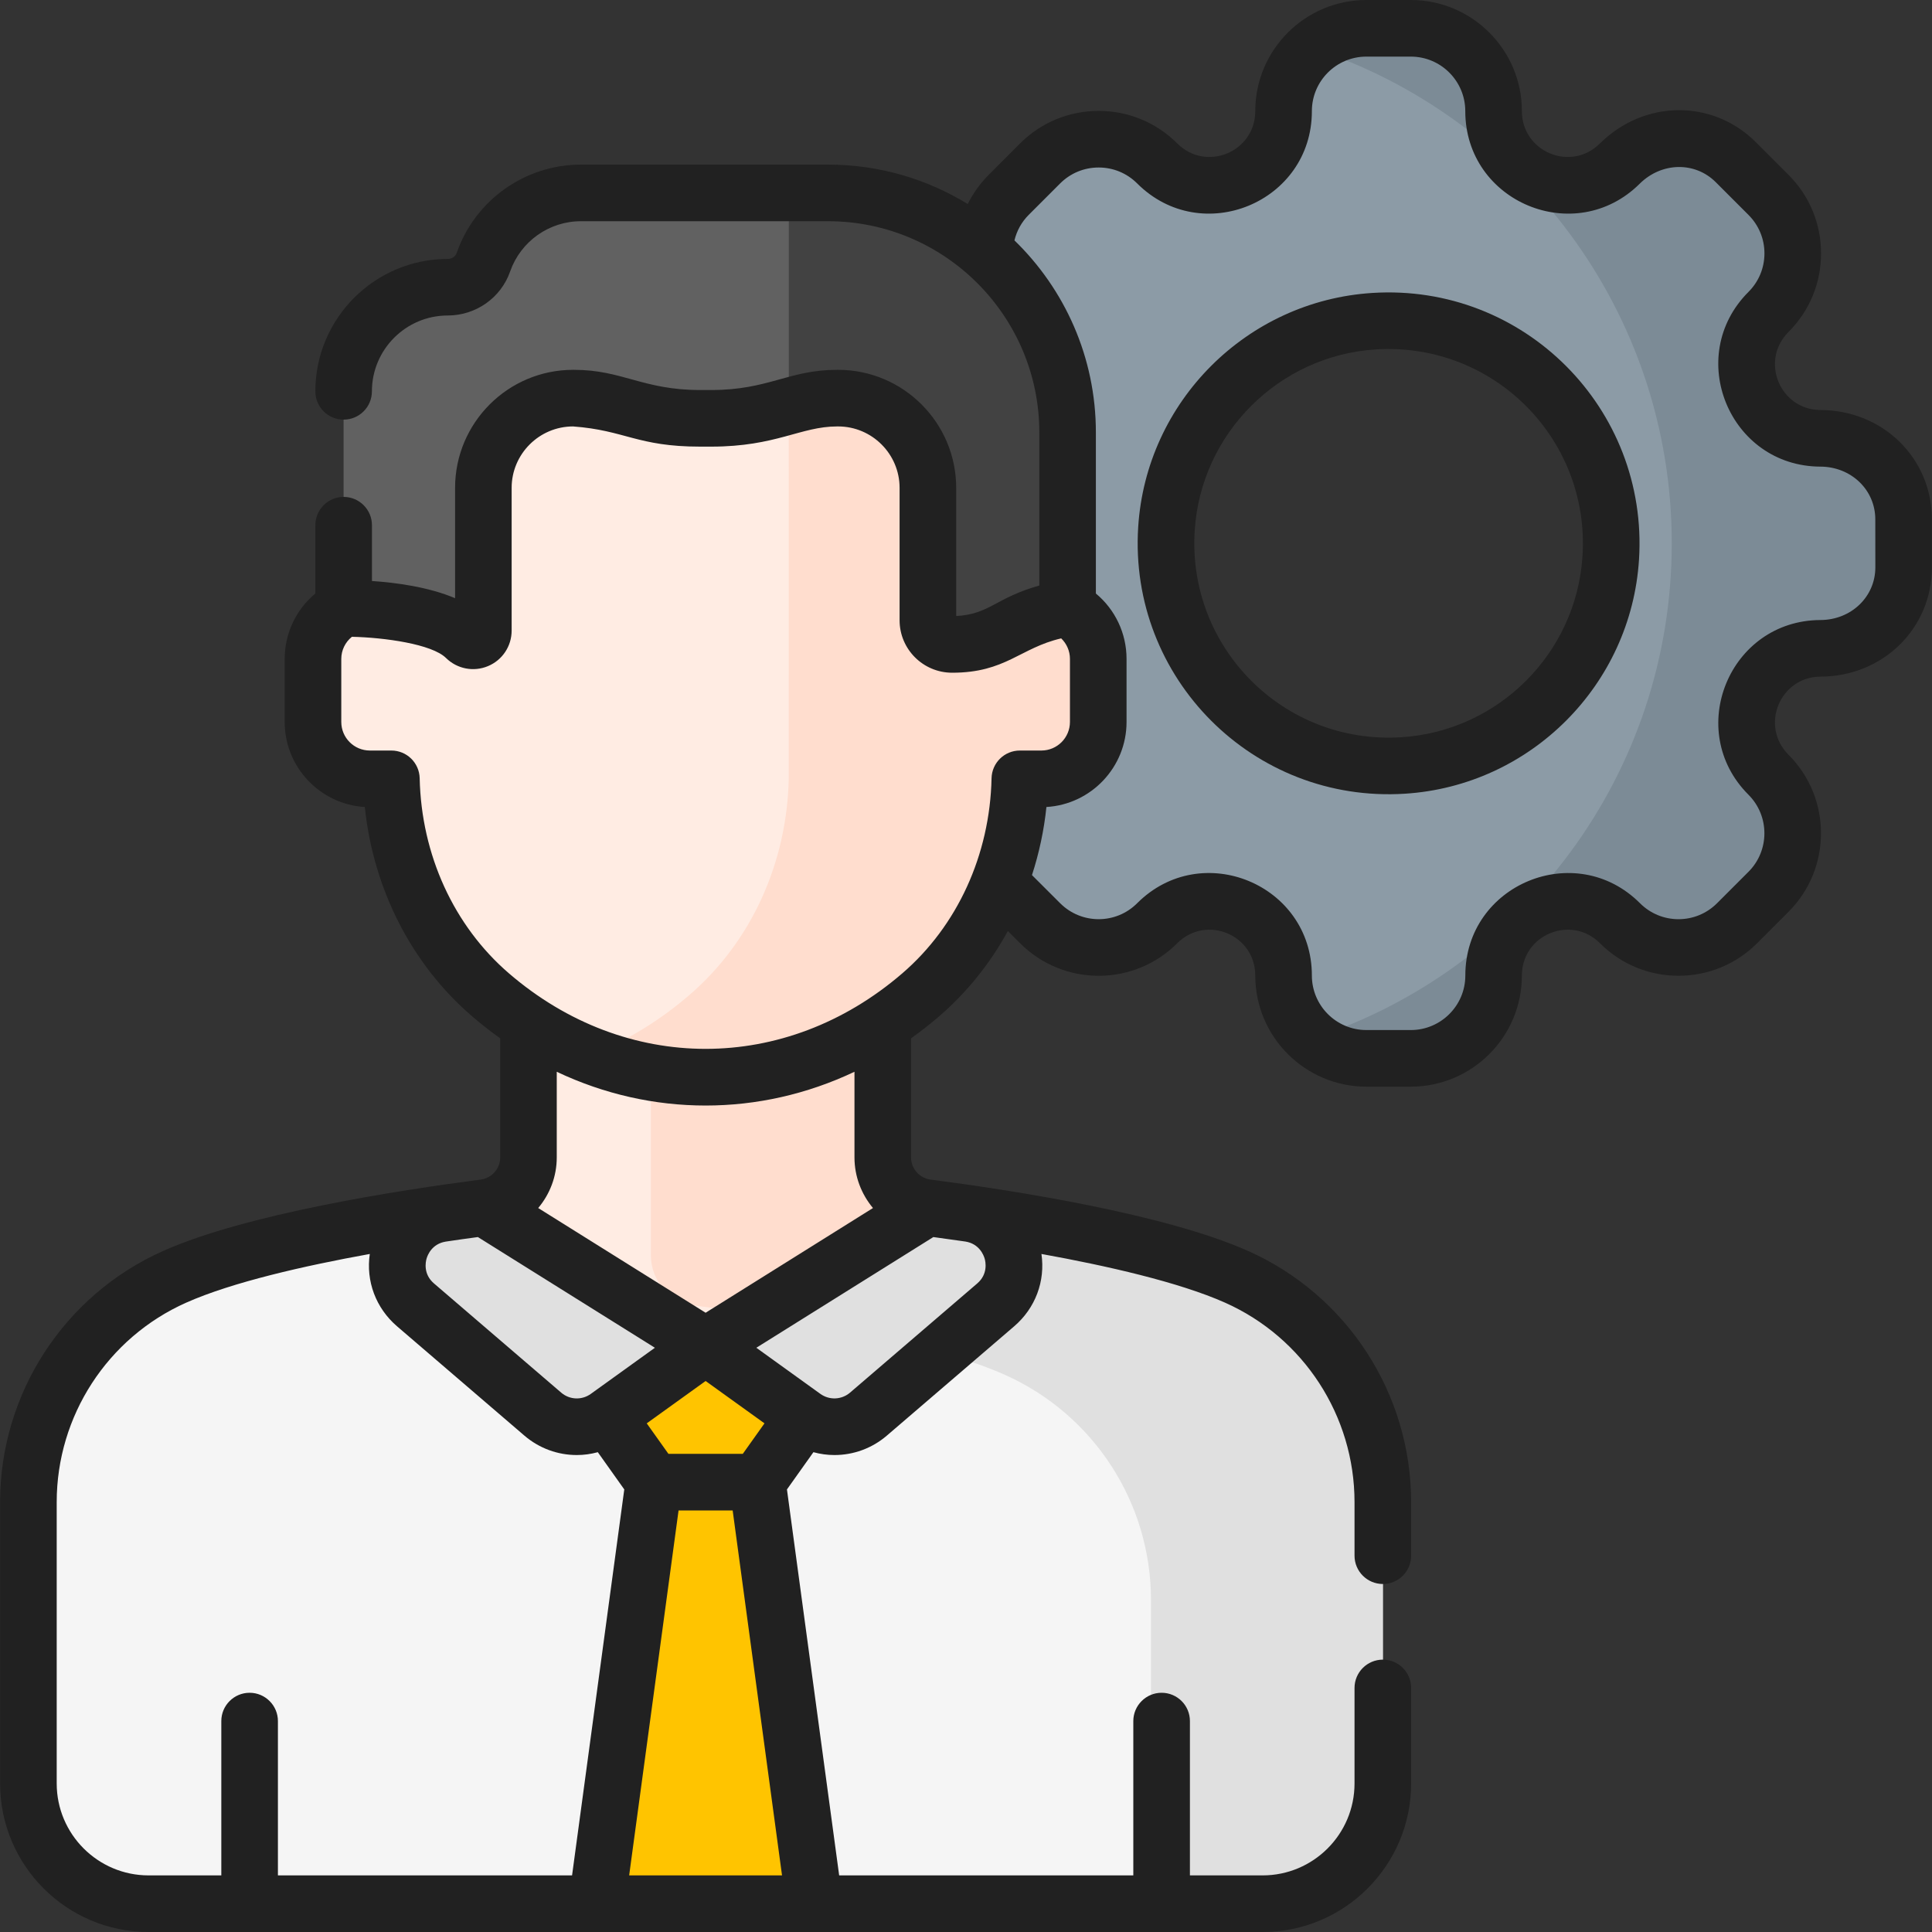 <svg width="40" height="40" viewBox="0 0 40 40" fill="none" xmlns="http://www.w3.org/2000/svg">
<rect x="0" y="0" width="40" height="40" fill="#333333" stroke="none"/>
<path d="M37.692 9.075C36.331 9.07 35.651 7.423 36.615 6.458C37.284 5.789 37.284 4.704 36.615 4.034L35.938 3.357C35.268 2.688 34.207 2.722 33.535 3.388C32.569 4.347 30.924 3.663 30.924 2.3C30.924 1.353 30.156 0.586 29.209 0.586H28.289C27.343 0.586 26.575 1.354 26.575 2.3C26.575 3.666 24.924 4.349 23.959 3.384C23.289 2.715 22.204 2.715 21.535 3.384L20.884 4.035C20.215 4.704 20.215 5.789 20.884 6.459C21.848 7.423 21.168 9.07 19.807 9.075C18.86 9.079 18.086 9.805 18.086 10.752V11.709C18.086 12.656 18.854 13.423 19.8 13.423C21.166 13.423 21.85 15.074 20.884 16.04C20.215 16.709 20.215 17.794 20.884 18.464L21.535 19.114C22.204 19.784 23.289 19.784 23.959 19.114C24.924 18.149 26.575 18.833 26.575 20.198C26.575 21.145 27.343 21.912 28.289 21.912H29.21C30.156 21.912 30.924 21.145 30.924 20.198C30.924 18.833 32.575 18.149 33.54 19.114C34.209 19.784 35.295 19.784 35.964 19.114L36.615 18.464C37.284 17.794 37.284 16.709 36.615 16.04C35.651 15.076 36.331 13.428 37.692 13.423C38.639 13.42 39.413 12.693 39.413 11.747V10.752C39.413 9.805 38.639 9.079 37.692 9.075ZM29.049 15.849C26.267 16.024 23.974 13.731 24.15 10.95C24.295 8.656 26.156 6.795 28.45 6.65C31.232 6.474 33.525 8.767 33.349 11.549C33.204 13.842 31.343 15.704 29.049 15.849Z" fill="#8C9BA6"/>
<path d="M37.692 9.075C36.331 9.07 35.651 7.423 36.615 6.458C37.284 5.789 37.284 4.704 36.615 4.034L35.938 3.357C35.268 2.688 34.207 2.722 33.535 3.388C32.569 4.347 30.924 3.663 30.924 2.3C30.924 1.353 30.156 0.586 29.209 0.586H28.289C27.864 0.586 27.476 0.741 27.176 0.997C31.493 2.405 34.612 6.463 34.612 11.249C34.612 16.036 31.493 20.093 27.176 21.501C27.476 21.757 27.864 21.912 28.289 21.912H29.209C30.156 21.912 30.924 21.145 30.924 20.198C30.924 18.833 32.575 18.149 33.54 19.114C34.209 19.784 35.295 19.784 35.964 19.114L36.615 18.464C37.284 17.794 37.284 16.709 36.615 16.04C35.651 15.076 36.331 13.428 37.692 13.423C38.639 13.42 39.413 12.693 39.413 11.747V10.752C39.413 9.805 38.639 9.079 37.692 9.075Z" fill="#7C8B96"/>
<path d="M19.192 25.003C18.668 24.936 18.276 24.49 18.276 23.963V19.162H10.941V23.963C10.941 24.49 10.55 24.936 10.026 25.003C10.026 25.003 8.652 29.627 14.609 29.627C20.565 29.627 19.192 25.003 19.192 25.003Z" fill="#FFECE3"/>
<path d="M13.476 19.162V25.99C13.476 26.518 13.868 26.963 14.391 27.031C15.466 27.171 17.305 27.442 18.893 27.842C19.648 26.54 19.192 25.003 19.192 25.003C18.668 24.936 18.276 24.49 18.276 23.963V19.162H13.476Z" fill="#FFDDCE"/>
<path d="M21.56 12.464H21.116V11.943V10.698C21.116 8.94 20.395 7.236 19.062 6.088C18.017 5.189 16.549 4.403 14.609 4.382C12.669 4.403 11.2 5.189 10.156 6.088C8.823 7.235 8.101 8.939 8.101 10.698V11.943V12.464H7.658C7.007 12.464 6.48 12.992 6.48 13.642V14.947C6.48 15.598 7.007 16.125 7.658 16.125H8.103C8.14 17.834 8.858 19.48 10.156 20.597C11.2 21.497 12.669 22.282 14.609 22.304C16.549 22.282 18.017 21.497 19.062 20.597C20.36 19.48 21.078 17.834 21.115 16.125H21.56C22.211 16.125 22.738 15.598 22.738 14.947V13.642C22.738 12.992 22.211 12.464 21.56 12.464Z" fill="#FFECE3"/>
<path d="M21.56 12.464H21.116V11.943V10.698C21.116 8.94 20.395 7.236 19.062 6.088C18.352 5.477 17.447 4.919 16.331 4.617L16.33 16.125C16.294 17.834 15.575 19.48 14.277 20.597C13.716 21.081 13.031 21.531 12.217 21.848C12.916 22.12 13.712 22.294 14.609 22.304C16.549 22.282 18.017 21.497 19.062 20.597C20.36 19.48 21.078 17.834 21.115 16.125H21.56C22.211 16.125 22.738 15.598 22.738 14.947V13.642C22.738 12.992 22.211 12.464 21.56 12.464Z" fill="#FFDDCE"/>
<path d="M26.141 39.414C27.516 39.414 28.63 38.3 28.63 36.925V31.099C28.63 29.083 27.443 27.255 25.601 26.434C23.923 25.688 20.753 25.206 19.192 25.003L14.609 27.87L10.026 25.003C8.465 25.206 5.295 25.688 3.617 26.434C1.775 27.255 0.588 29.083 0.588 31.099V36.925C0.588 38.3 1.702 39.414 3.077 39.414H26.141Z" fill="#F5F5F5"/>
<path d="M25.601 26.434C23.923 25.688 20.752 25.206 19.191 25.003L15.662 27.211C17.31 27.465 19.502 27.884 20.8 28.462C22.643 29.282 23.83 31.11 23.83 33.127V38.953C23.83 39.111 23.814 39.264 23.786 39.414H26.141C27.516 39.414 28.63 38.3 28.63 36.925V31.099C28.63 29.083 27.443 27.255 25.601 26.434Z" fill="#E0E0E0"/>
<path d="M17.143 3.994H12.028C11.094 3.994 10.3 4.593 10.009 5.427C9.9 5.74 9.601 5.947 9.27 5.947C8.08 5.947 7.114 6.912 7.114 8.102V12.597C7.114 12.597 9.006 12.575 9.646 13.206C9.78 13.338 10.007 13.245 10.007 13.056V10.101C10.007 9.075 10.839 8.243 11.865 8.243H11.887C12.195 8.243 12.499 8.291 12.789 8.382C13.342 8.556 13.914 8.661 14.494 8.661H14.724C15.303 8.661 15.876 8.556 16.428 8.382C16.719 8.291 17.023 8.243 17.33 8.243H17.353C18.379 8.243 19.21 9.075 19.21 10.101V12.842C19.21 13.118 19.435 13.343 19.711 13.343H19.713C20.138 13.343 20.551 13.219 20.917 13.004C21.49 12.668 22.103 12.597 22.103 12.597V8.954C22.103 6.215 19.883 3.994 17.143 3.994Z" fill="#616161"/>
<path d="M17.143 3.994H16.331L16.331 8.411C16.363 8.401 16.396 8.392 16.429 8.382C16.719 8.291 17.023 8.243 17.331 8.243H17.353C18.379 8.243 19.21 9.075 19.21 10.101V12.842C19.21 13.118 19.435 13.343 19.712 13.343H19.714C20.138 13.343 20.551 13.219 20.917 13.004C21.49 12.668 22.103 12.597 22.103 12.597V8.954C22.103 6.215 19.883 3.994 17.143 3.994Z" fill="#424242"/>
<path d="M8.603 27.017L11.237 29.277C11.616 29.603 12.169 29.626 12.575 29.334L14.609 27.87L10.026 25.003C9.773 25.036 9.477 25.077 9.152 25.124C8.233 25.259 7.899 26.412 8.603 27.017Z" fill="#E0E0E0"/>
<path d="M20.614 27.017L17.98 29.277C17.601 29.603 17.049 29.626 16.643 29.334L14.609 27.87L19.192 25.003C19.445 25.036 19.741 25.077 20.066 25.124C20.984 25.259 21.319 26.412 20.614 27.017Z" fill="#E0E0E0"/>
<path d="M14.609 27.87L12.575 29.334L13.537 30.686H15.681L16.643 29.334L14.609 27.87Z" fill="#FFC400"/>
<path d="M16.862 39.414L15.681 30.686H13.537L12.356 39.414H16.862Z" fill="#FFC400"/>
<path d="M28.413 6.065C25.814 6.229 23.729 8.313 23.565 10.913C23.367 14.04 25.95 16.632 29.086 16.433C31.685 16.269 33.769 14.185 33.934 11.585C34.131 8.459 31.55 5.866 28.413 6.065ZM32.764 11.512C32.637 13.524 31.024 15.137 29.012 15.264C26.571 15.417 24.582 13.404 24.735 10.987C24.862 8.975 26.475 7.361 28.487 7.234C30.914 7.082 32.918 9.082 32.764 11.512Z" fill="#212121"/>
<path d="M37.694 8.489C36.85 8.486 36.432 7.47 37.029 6.873C37.464 6.438 37.703 5.861 37.703 5.246C37.703 4.632 37.464 4.054 37.029 3.62L36.352 2.943C35.458 2.049 34.04 2.062 33.123 2.972C32.523 3.567 31.509 3.144 31.509 2.3C31.509 1.032 30.478 0 29.209 0H28.289C27.021 0 25.989 1.032 25.989 2.3C25.989 3.145 24.972 3.569 24.373 2.969C23.939 2.535 23.361 2.296 22.747 2.296C22.132 2.296 21.555 2.535 21.12 2.969L20.47 3.62C20.291 3.799 20.146 4.003 20.036 4.224C19.193 3.707 18.203 3.408 17.143 3.408H12.028C10.871 3.408 9.837 4.142 9.456 5.234C9.43 5.31 9.355 5.361 9.27 5.361C7.758 5.361 6.529 6.591 6.529 8.102C6.529 8.426 6.791 8.688 7.114 8.688C7.438 8.688 7.7 8.426 7.7 8.102C7.7 7.237 8.404 6.532 9.27 6.532C9.852 6.532 10.372 6.166 10.562 5.62C10.78 4.998 11.368 4.58 12.028 4.58H17.143C19.555 4.58 21.518 6.542 21.518 8.954V12.123C20.61 12.378 20.489 12.718 19.797 12.754V10.101C19.797 8.753 18.7 7.657 17.353 7.657H17.331C16.327 7.657 15.918 8.075 14.724 8.075H14.494C13.313 8.075 12.883 7.657 11.887 7.657H11.865C10.518 7.657 9.422 8.753 9.422 10.101V12.385C8.867 12.15 8.19 12.062 7.701 12.029V10.874C7.701 10.551 7.438 10.288 7.115 10.288C6.791 10.288 6.529 10.551 6.529 10.874V12.288C6.131 12.619 5.894 13.111 5.894 13.642V14.947C5.894 15.884 6.629 16.653 7.553 16.708C7.729 18.406 8.52 19.962 9.774 21.041C9.964 21.204 10.158 21.356 10.356 21.498V23.963C10.356 24.195 10.182 24.392 9.951 24.422C9.951 24.422 9.951 24.422 9.951 24.422C8.235 24.645 5.099 25.133 3.379 25.899C1.327 26.812 0.002 28.854 0.002 31.099V36.925C0.002 38.621 1.381 40 3.076 40H26.141C27.837 40 29.216 38.621 29.216 36.925V34.947C29.216 34.623 28.954 34.361 28.63 34.361C28.307 34.361 28.044 34.623 28.044 34.947V36.925C28.044 37.975 27.191 38.828 26.141 38.828H24.636V35.633C24.636 35.31 24.374 35.047 24.05 35.047C23.727 35.047 23.464 35.31 23.464 35.633V38.828H17.374L16.293 30.837L16.841 30.066C16.984 30.105 17.13 30.125 17.276 30.125C17.664 30.125 18.05 29.99 18.362 29.722L20.996 27.461C21.438 27.082 21.644 26.524 21.562 25.962C22.913 26.206 24.411 26.546 25.363 26.97C26.992 27.695 28.044 29.316 28.044 31.099V32.209C28.044 32.532 28.307 32.795 28.63 32.795C28.954 32.795 29.216 32.532 29.216 32.209V31.099C29.216 28.854 27.891 26.812 25.839 25.899C24.119 25.133 20.983 24.645 19.267 24.422C19.036 24.392 18.862 24.195 18.862 23.963V21.498C19.06 21.356 19.255 21.204 19.445 21.041C20.023 20.543 20.501 19.943 20.867 19.276L21.12 19.529C22.019 20.427 23.474 20.428 24.373 19.529C24.971 18.931 25.989 19.35 25.989 20.198C25.989 21.466 27.021 22.498 28.289 22.498H29.209C30.478 22.498 31.509 21.466 31.509 20.198C31.509 19.352 32.527 18.93 33.126 19.529C33.56 19.963 34.138 20.202 34.752 20.202C35.367 20.202 35.944 19.963 36.379 19.529L37.029 18.878C37.926 17.981 37.926 16.522 37.029 15.626C36.432 15.028 36.85 14.012 37.694 14.009C38.986 14.004 39.998 13.01 39.998 11.746V10.752C39.998 9.488 38.986 8.494 37.694 8.489ZM15.379 30.1H13.839L13.39 29.469L14.609 28.592L15.828 29.469L15.379 30.1ZM12.232 28.859C12.046 28.993 11.793 28.983 11.619 28.833L8.985 26.572C8.76 26.379 8.811 26.129 8.832 26.057C8.852 25.986 8.942 25.752 9.229 25.706C9.475 25.669 9.699 25.638 9.894 25.612L13.559 27.904L12.232 28.859ZM1.174 36.925V31.099C1.174 29.316 2.226 27.695 3.855 26.97C4.807 26.546 6.305 26.206 7.656 25.962C7.574 26.524 7.78 27.082 8.222 27.461L10.856 29.722C11.168 29.99 11.554 30.125 11.942 30.125C12.088 30.125 12.234 30.105 12.377 30.066L12.925 30.837L11.844 38.828H5.754V35.633C5.754 35.31 5.491 35.047 5.168 35.047C4.844 35.047 4.582 35.31 4.582 35.633V38.828H3.076C2.027 38.828 1.174 37.974 1.174 36.925ZM13.026 38.828L14.049 31.272H15.169L16.191 38.828H13.026ZM20.386 26.057C20.407 26.129 20.457 26.379 20.233 26.572L17.599 28.833C17.424 28.982 17.172 28.993 16.985 28.859L15.659 27.904L19.324 25.612C19.518 25.638 19.743 25.669 19.989 25.705C20.276 25.752 20.365 25.986 20.386 26.057ZM18.074 25.011L14.609 27.179L11.143 25.011C11.383 24.725 11.527 24.359 11.527 23.963V22.19C13.494 23.122 15.724 23.122 17.691 22.19V23.963C17.691 24.359 17.835 24.725 18.074 25.011ZM18.68 20.153C16.261 22.236 12.958 22.237 10.538 20.153C9.397 19.171 8.723 17.698 8.689 16.113C8.682 15.794 8.422 15.539 8.103 15.539H7.658C7.331 15.539 7.066 15.274 7.066 14.947V13.642C7.066 13.462 7.148 13.295 7.286 13.184C7.96 13.199 8.943 13.335 9.234 13.623C9.465 13.85 9.806 13.916 10.104 13.791C10.401 13.667 10.593 13.378 10.593 13.056V10.101C10.593 9.4 11.164 8.829 11.865 8.829C12.942 8.908 13.194 9.247 14.494 9.247H14.724C16.069 9.247 16.577 8.829 17.331 8.829H17.353C18.054 8.829 18.625 9.4 18.625 10.101V12.842C18.625 13.441 19.112 13.928 19.714 13.928C20.822 13.928 21.122 13.413 21.971 13.217C22.085 13.327 22.152 13.479 22.152 13.642V14.947C22.152 15.274 21.887 15.539 21.56 15.539H21.115C20.796 15.539 20.536 15.794 20.529 16.113C20.495 17.698 19.821 19.171 18.68 20.153ZM38.827 11.746C38.827 12.356 38.327 12.835 37.69 12.837C35.805 12.845 34.869 15.123 36.2 16.454C36.64 16.894 36.64 17.61 36.2 18.05L35.55 18.7C35.337 18.913 35.053 19.031 34.752 19.031C34.451 19.031 34.167 18.913 33.954 18.7C32.62 17.366 30.338 18.309 30.338 20.198C30.338 20.82 29.831 21.326 29.209 21.326H28.289C27.667 21.326 27.161 20.82 27.161 20.198C27.161 18.311 24.88 17.364 23.544 18.7C23.104 19.141 22.39 19.141 21.949 18.7L21.366 18.118C21.513 17.664 21.615 17.192 21.665 16.708C22.589 16.654 23.324 15.885 23.324 14.947V13.642C23.324 13.111 23.087 12.619 22.689 12.288V8.954C22.689 7.395 22.042 5.985 21.003 4.977C21.051 4.778 21.151 4.596 21.298 4.449L21.949 3.798C22.162 3.585 22.445 3.468 22.747 3.468C23.048 3.468 23.331 3.585 23.544 3.798C24.879 5.132 27.161 4.19 27.161 2.3C27.161 1.678 27.667 1.172 28.289 1.172H29.209C29.831 1.172 30.337 1.678 30.337 2.3C30.337 4.186 32.612 5.13 33.948 3.804C34.401 3.355 35.092 3.341 35.523 3.772L36.2 4.449C36.413 4.662 36.531 4.945 36.531 5.246C36.531 5.548 36.413 5.831 36.2 6.044C34.867 7.378 35.807 9.654 37.69 9.661C38.327 9.663 38.826 10.143 38.826 10.752L38.827 11.746Z" fill="#212121"/>
</svg>
